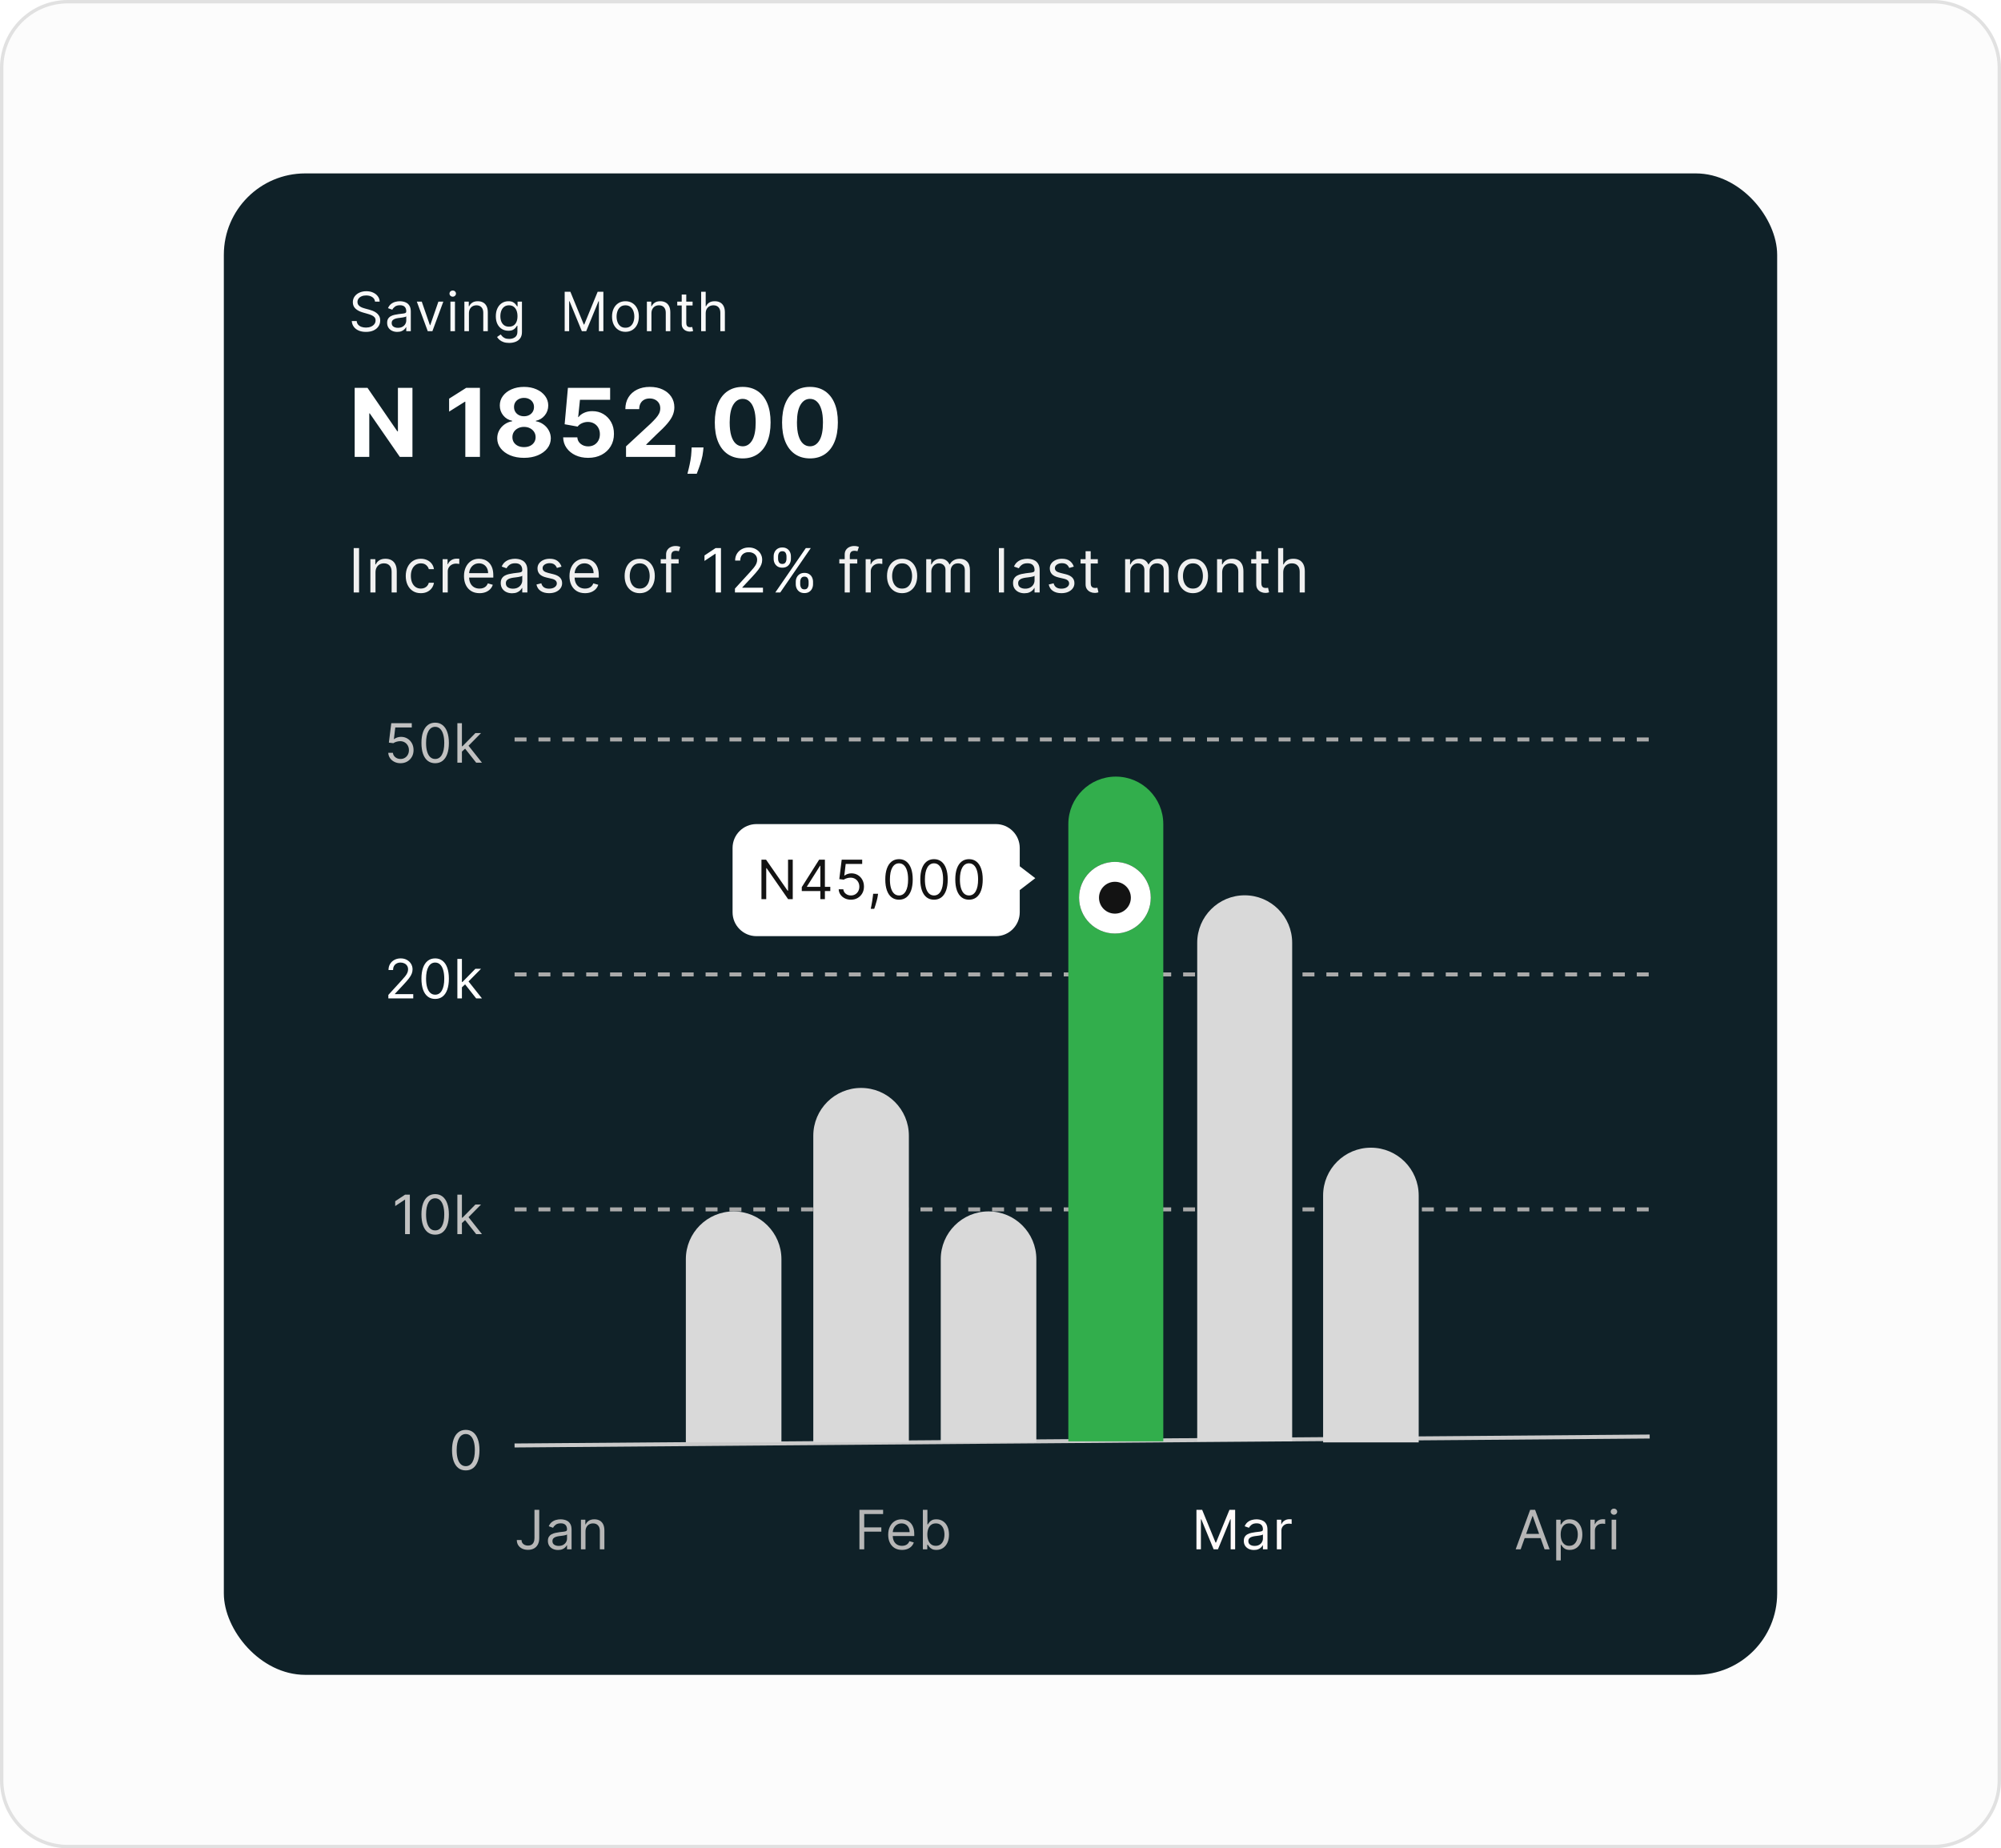 <svg width="590" height="545" viewBox="0 0 590 545" fill="none" xmlns="http://www.w3.org/2000/svg">
<path d="M20 0.5H570C580.77 0.5 589.5 9.23 589.5 20V525C589.5 535.77 580.77 544.5 570 544.5H20C9.23 544.5 0.5 535.77 0.5 525V20C0.5 9.23 9.23 0.5 20 0.5Z" fill="#FCFCFC"/>
<path d="M20 0.5H570C580.77 0.5 589.5 9.23 589.5 20V525C589.5 535.77 580.77 544.5 570 544.5H20C9.23 544.5 0.5 535.77 0.5 525V20C0.5 9.23 9.23 0.5 20 0.5Z" stroke="#E1E1E1"/>
<rect x="66" y="51.133" width="458" height="442.733" rx="24" fill="#0F2128"/>
<path d="M110.581 88.937C110.513 88.361 110.237 87.914 109.752 87.596C109.267 87.278 108.672 87.119 107.968 87.119C107.453 87.119 107.002 87.202 106.615 87.369C106.233 87.535 105.934 87.764 105.718 88.056C105.506 88.348 105.4 88.679 105.4 89.05C105.4 89.361 105.473 89.628 105.621 89.852C105.773 90.071 105.966 90.255 106.201 90.403C106.435 90.547 106.682 90.666 106.939 90.761C107.197 90.852 107.434 90.925 107.65 90.982L108.831 91.3C109.134 91.38 109.471 91.49 109.843 91.63C110.218 91.77 110.576 91.961 110.917 92.204C111.261 92.442 111.545 92.749 111.769 93.124C111.992 93.499 112.104 93.96 112.104 94.505C112.104 95.134 111.939 95.702 111.61 96.21C111.284 96.717 110.807 97.121 110.178 97.42C109.553 97.719 108.793 97.869 107.9 97.869C107.066 97.869 106.345 97.734 105.735 97.465C105.129 97.196 104.651 96.821 104.303 96.34C103.958 95.859 103.763 95.3 103.718 94.664H105.172C105.21 95.103 105.358 95.467 105.615 95.755C105.877 96.039 106.206 96.251 106.604 96.391C107.006 96.528 107.437 96.596 107.9 96.596C108.437 96.596 108.92 96.509 109.348 96.335C109.776 96.156 110.115 95.91 110.365 95.596C110.615 95.278 110.74 94.906 110.74 94.482C110.74 94.096 110.632 93.781 110.417 93.539C110.201 93.297 109.917 93.1 109.564 92.948C109.212 92.797 108.831 92.664 108.422 92.55L106.99 92.141C106.081 91.88 105.362 91.507 104.831 91.022C104.301 90.537 104.036 89.903 104.036 89.119C104.036 88.467 104.212 87.899 104.564 87.414C104.92 86.925 105.398 86.547 105.996 86.278C106.598 86.005 107.271 85.869 108.013 85.869C108.763 85.869 109.43 86.003 110.013 86.272C110.596 86.537 111.059 86.901 111.4 87.363C111.744 87.825 111.926 88.35 111.945 88.937H110.581ZM117.127 97.869C116.574 97.869 116.072 97.764 115.621 97.556C115.171 97.344 114.813 97.039 114.548 96.641C114.282 96.24 114.15 95.755 114.15 95.187C114.15 94.687 114.248 94.281 114.445 93.971C114.642 93.656 114.906 93.41 115.235 93.232C115.565 93.054 115.928 92.922 116.326 92.835C116.728 92.744 117.131 92.672 117.536 92.619C118.067 92.55 118.496 92.499 118.826 92.465C119.159 92.427 119.402 92.365 119.553 92.278C119.709 92.191 119.786 92.039 119.786 91.823V91.778C119.786 91.217 119.633 90.781 119.326 90.471C119.023 90.16 118.563 90.005 117.945 90.005C117.305 90.005 116.803 90.145 116.44 90.425C116.076 90.706 115.82 91.005 115.673 91.323L114.4 90.869C114.627 90.338 114.93 89.925 115.309 89.63C115.692 89.331 116.108 89.122 116.559 89.005C117.014 88.884 117.461 88.823 117.9 88.823C118.18 88.823 118.502 88.857 118.866 88.925C119.233 88.99 119.587 89.124 119.928 89.329C120.273 89.533 120.559 89.842 120.786 90.255C121.014 90.668 121.127 91.221 121.127 91.914V97.664H119.786V96.482H119.718C119.627 96.672 119.476 96.874 119.264 97.09C119.051 97.306 118.769 97.49 118.417 97.641C118.065 97.793 117.635 97.869 117.127 97.869ZM117.332 96.664C117.862 96.664 118.309 96.56 118.673 96.352C119.04 96.143 119.317 95.874 119.502 95.545C119.692 95.215 119.786 94.869 119.786 94.505V93.278C119.729 93.346 119.604 93.408 119.411 93.465C119.222 93.518 119.002 93.566 118.752 93.607C118.506 93.645 118.265 93.679 118.031 93.71C117.8 93.736 117.612 93.759 117.468 93.778C117.12 93.823 116.794 93.897 116.491 93.999C116.192 94.098 115.949 94.247 115.764 94.448C115.582 94.645 115.491 94.914 115.491 95.255C115.491 95.721 115.663 96.073 116.008 96.312C116.356 96.547 116.798 96.664 117.332 96.664ZM130.718 88.937L127.491 97.664H126.128L122.9 88.937H124.355L126.764 95.891H126.855L129.264 88.937H130.718ZM132.808 97.664V88.937H134.149V97.664H132.808ZM133.49 87.482C133.229 87.482 133.003 87.393 132.814 87.215C132.628 87.037 132.536 86.823 132.536 86.573C132.536 86.323 132.628 86.109 132.814 85.931C133.003 85.753 133.229 85.664 133.49 85.664C133.752 85.664 133.975 85.753 134.161 85.931C134.35 86.109 134.445 86.323 134.445 86.573C134.445 86.823 134.35 87.037 134.161 87.215C133.975 87.393 133.752 87.482 133.49 87.482ZM138.266 92.414V97.664H136.925V88.937H138.221V90.3H138.334C138.539 89.857 138.849 89.501 139.266 89.232C139.683 88.96 140.221 88.823 140.88 88.823C141.471 88.823 141.988 88.944 142.431 89.187C142.874 89.425 143.219 89.789 143.465 90.278C143.711 90.763 143.834 91.376 143.834 92.119V97.664H142.493V92.21C142.493 91.524 142.315 90.99 141.959 90.607C141.603 90.221 141.115 90.028 140.493 90.028C140.065 90.028 139.683 90.121 139.346 90.306C139.012 90.492 138.749 90.763 138.556 91.119C138.363 91.475 138.266 91.906 138.266 92.414ZM150.127 101.119C149.48 101.119 148.923 101.035 148.457 100.869C147.991 100.706 147.603 100.49 147.292 100.221C146.985 99.956 146.741 99.672 146.559 99.369L147.627 98.619C147.749 98.778 147.902 98.96 148.088 99.164C148.273 99.372 148.527 99.552 148.849 99.704C149.175 99.859 149.601 99.937 150.127 99.937C150.832 99.937 151.413 99.766 151.872 99.425C152.33 99.085 152.559 98.55 152.559 97.823V96.05H152.446C152.347 96.21 152.207 96.406 152.025 96.641C151.847 96.872 151.589 97.079 151.252 97.261C150.919 97.439 150.468 97.528 149.9 97.528C149.196 97.528 148.563 97.361 148.002 97.028C147.446 96.694 147.004 96.21 146.678 95.573C146.357 94.937 146.196 94.164 146.196 93.255C146.196 92.361 146.353 91.583 146.667 90.92C146.982 90.253 147.419 89.738 147.98 89.374C148.54 89.007 149.188 88.823 149.923 88.823C150.491 88.823 150.942 88.918 151.275 89.107C151.612 89.293 151.87 89.505 152.048 89.744C152.23 89.978 152.37 90.172 152.468 90.323H152.605V88.937H153.9V97.914C153.9 98.664 153.73 99.274 153.389 99.744C153.052 100.217 152.597 100.564 152.025 100.783C151.457 101.007 150.824 101.119 150.127 101.119ZM150.082 96.323C150.62 96.323 151.074 96.2 151.446 95.954C151.817 95.708 152.099 95.353 152.292 94.891C152.485 94.429 152.582 93.876 152.582 93.232C152.582 92.603 152.487 92.049 152.298 91.567C152.108 91.086 151.828 90.71 151.457 90.437C151.086 90.164 150.627 90.028 150.082 90.028C149.514 90.028 149.04 90.172 148.661 90.46C148.286 90.747 148.004 91.134 147.815 91.619C147.629 92.103 147.536 92.641 147.536 93.232C147.536 93.838 147.631 94.374 147.821 94.84C148.014 95.302 148.298 95.666 148.673 95.931C149.052 96.192 149.521 96.323 150.082 96.323ZM166.496 86.028H168.178L172.133 95.687H172.269L176.224 86.028H177.906V97.664H176.587V88.823H176.474L172.837 97.664H171.565L167.928 88.823H167.815V97.664H166.496V86.028ZM184.414 97.846C183.627 97.846 182.935 97.658 182.341 97.283C181.75 96.908 181.288 96.384 180.954 95.71C180.625 95.035 180.46 94.247 180.46 93.346C180.46 92.437 180.625 91.643 180.954 90.965C181.288 90.287 181.75 89.761 182.341 89.386C182.935 89.011 183.627 88.823 184.414 88.823C185.202 88.823 185.892 89.011 186.483 89.386C187.077 89.761 187.539 90.287 187.869 90.965C188.202 91.643 188.369 92.437 188.369 93.346C188.369 94.247 188.202 95.035 187.869 95.71C187.539 96.384 187.077 96.908 186.483 97.283C185.892 97.658 185.202 97.846 184.414 97.846ZM184.414 96.641C185.013 96.641 185.505 96.488 185.892 96.181C186.278 95.874 186.564 95.471 186.75 94.971C186.935 94.471 187.028 93.929 187.028 93.346C187.028 92.763 186.935 92.219 186.75 91.715C186.564 91.211 186.278 90.804 185.892 90.494C185.505 90.183 185.013 90.028 184.414 90.028C183.816 90.028 183.324 90.183 182.937 90.494C182.551 90.804 182.265 91.211 182.079 91.715C181.894 92.219 181.801 92.763 181.801 93.346C181.801 93.929 181.894 94.471 182.079 94.971C182.265 95.471 182.551 95.874 182.937 96.181C183.324 96.488 183.816 96.641 184.414 96.641ZM192.077 92.414V97.664H190.736V88.937H192.031V90.3H192.145C192.349 89.857 192.66 89.501 193.077 89.232C193.493 88.96 194.031 88.823 194.69 88.823C195.281 88.823 195.798 88.944 196.242 89.187C196.685 89.425 197.029 89.789 197.276 90.278C197.522 90.763 197.645 91.376 197.645 92.119V97.664H196.304V92.21C196.304 91.524 196.126 90.99 195.77 90.607C195.414 90.221 194.925 90.028 194.304 90.028C193.876 90.028 193.493 90.121 193.156 90.306C192.823 90.492 192.56 90.763 192.367 91.119C192.173 91.475 192.077 91.906 192.077 92.414ZM204.211 88.937V90.073H199.688V88.937H204.211ZM201.006 86.846H202.347V95.164C202.347 95.543 202.402 95.827 202.512 96.016C202.625 96.202 202.769 96.327 202.944 96.391C203.122 96.452 203.309 96.482 203.506 96.482C203.654 96.482 203.775 96.475 203.87 96.46C203.964 96.441 204.04 96.425 204.097 96.414L204.37 97.619C204.279 97.653 204.152 97.687 203.989 97.721C203.826 97.759 203.62 97.778 203.37 97.778C202.991 97.778 202.62 97.696 202.256 97.533C201.896 97.371 201.597 97.122 201.358 96.789C201.124 96.456 201.006 96.035 201.006 95.528V86.846ZM208.076 92.414V97.664H206.735V86.028H208.076V90.3H208.19C208.394 89.85 208.701 89.492 209.11 89.227C209.523 88.958 210.072 88.823 210.758 88.823C211.353 88.823 211.873 88.942 212.32 89.181C212.767 89.416 213.114 89.778 213.36 90.266C213.61 90.751 213.735 91.369 213.735 92.119V97.664H212.394V92.21C212.394 91.516 212.214 90.98 211.855 90.602C211.498 90.219 211.004 90.028 210.372 90.028C209.932 90.028 209.538 90.121 209.19 90.306C208.845 90.492 208.572 90.763 208.372 91.119C208.175 91.475 208.076 91.906 208.076 92.414Z" fill="#F9F9F9"/>
<path d="M121.611 114.363V134.727H117.892L109.033 121.91H108.884V134.727H104.578V114.363H108.357L117.147 127.17H117.326V114.363H121.611ZM141.509 114.363V134.727H137.203V118.45H137.084L132.421 121.373V117.555L137.462 114.363H141.509ZM154.505 135.005C152.974 135.005 151.612 134.756 150.419 134.259C149.232 133.755 148.301 133.069 147.625 132.201C146.948 131.333 146.61 130.348 146.61 129.248C146.61 128.399 146.803 127.621 147.187 126.911C147.578 126.195 148.109 125.602 148.778 125.131C149.448 124.654 150.197 124.349 151.025 124.217V124.077C149.938 123.859 149.056 123.332 148.38 122.496C147.704 121.655 147.366 120.677 147.366 119.563C147.366 118.509 147.674 117.571 148.291 116.749C148.907 115.921 149.752 115.271 150.826 114.8C151.907 114.323 153.133 114.085 154.505 114.085C155.877 114.085 157.1 114.323 158.174 114.8C159.255 115.278 160.103 115.931 160.72 116.759C161.336 117.581 161.648 118.516 161.654 119.563C161.648 120.683 161.303 121.661 160.62 122.496C159.938 123.332 159.063 123.859 157.995 124.077V124.217C158.811 124.349 159.55 124.654 160.213 125.131C160.882 125.602 161.412 126.195 161.804 126.911C162.201 127.621 162.403 128.399 162.41 129.248C162.403 130.348 162.062 131.333 161.386 132.201C160.71 133.069 159.775 133.755 158.582 134.259C157.395 134.756 156.037 135.005 154.505 135.005ZM154.505 131.843C155.188 131.843 155.785 131.72 156.295 131.475C156.805 131.223 157.203 130.879 157.488 130.441C157.78 129.997 157.926 129.487 157.926 128.91C157.926 128.32 157.777 127.799 157.478 127.349C157.18 126.891 156.776 126.533 156.265 126.275C155.755 126.01 155.168 125.877 154.505 125.877C153.849 125.877 153.262 126.01 152.745 126.275C152.228 126.533 151.821 126.891 151.522 127.349C151.231 127.799 151.085 128.32 151.085 128.91C151.085 129.487 151.227 129.997 151.512 130.441C151.797 130.879 152.198 131.223 152.716 131.475C153.233 131.72 153.829 131.843 154.505 131.843ZM154.505 122.745C155.075 122.745 155.582 122.629 156.027 122.397C156.471 122.165 156.819 121.844 157.071 121.433C157.323 121.022 157.448 120.548 157.448 120.011C157.448 119.48 157.323 119.016 157.071 118.619C156.819 118.214 156.474 117.899 156.037 117.674C155.599 117.442 155.089 117.326 154.505 117.326C153.929 117.326 153.418 117.442 152.974 117.674C152.53 117.899 152.182 118.214 151.93 118.619C151.685 119.016 151.562 119.48 151.562 120.011C151.562 120.548 151.688 121.022 151.94 121.433C152.192 121.844 152.54 122.165 152.984 122.397C153.428 122.629 153.935 122.745 154.505 122.745ZM173.418 135.005C172.013 135.005 170.76 134.746 169.659 134.229C168.566 133.712 167.697 133 167.054 132.092C166.411 131.183 166.077 130.143 166.05 128.969H170.226C170.273 129.758 170.604 130.398 171.22 130.888C171.837 131.379 172.569 131.624 173.418 131.624C174.094 131.624 174.691 131.475 175.208 131.177C175.731 130.872 176.139 130.451 176.431 129.914C176.729 129.371 176.878 128.747 176.878 128.045C176.878 127.329 176.726 126.699 176.421 126.156C176.122 125.612 175.708 125.188 175.178 124.883C174.648 124.578 174.041 124.422 173.358 124.415C172.762 124.415 172.182 124.538 171.618 124.783C171.061 125.029 170.627 125.363 170.316 125.788L166.488 125.102L167.452 114.363H179.901V117.883H171.002L170.475 122.984H170.594C170.952 122.48 171.492 122.062 172.215 121.731C172.937 121.399 173.746 121.234 174.641 121.234C175.867 121.234 176.961 121.522 177.922 122.099C178.883 122.675 179.642 123.468 180.199 124.475C180.756 125.476 181.031 126.629 181.024 127.935C181.031 129.308 180.713 130.527 180.07 131.594C179.434 132.655 178.542 133.49 177.395 134.1C176.255 134.703 174.929 135.005 173.418 135.005ZM184.587 134.727V131.624L191.836 124.913C192.452 124.316 192.969 123.779 193.387 123.302C193.811 122.825 194.133 122.357 194.351 121.9C194.57 121.436 194.68 120.935 194.68 120.398C194.68 119.802 194.544 119.288 194.272 118.857C194 118.42 193.629 118.085 193.158 117.853C192.688 117.614 192.154 117.495 191.557 117.495C190.934 117.495 190.391 117.621 189.927 117.873C189.463 118.125 189.105 118.486 188.853 118.957C188.601 119.427 188.475 119.987 188.475 120.637H184.388C184.388 119.305 184.69 118.148 185.293 117.167C185.896 116.186 186.742 115.427 187.829 114.89C188.916 114.353 190.169 114.085 191.587 114.085C193.046 114.085 194.315 114.343 195.396 114.86C196.483 115.371 197.328 116.08 197.931 116.988C198.534 117.896 198.836 118.937 198.836 120.11C198.836 120.879 198.683 121.638 198.378 122.387C198.08 123.136 197.547 123.968 196.778 124.883C196.009 125.791 194.925 126.881 193.526 128.154L190.553 131.067V131.207H199.104V134.727H184.587ZM207.427 131.942L207.318 133.036C207.232 133.911 207.066 134.783 206.821 135.651C206.582 136.526 206.33 137.318 206.065 138.028C205.807 138.737 205.598 139.294 205.439 139.698H202.695C202.794 139.307 202.93 138.76 203.102 138.058C203.275 137.362 203.437 136.579 203.589 135.711C203.742 134.843 203.838 133.958 203.878 133.056L203.927 131.942H207.427ZM218.985 135.174C217.274 135.167 215.803 134.746 214.57 133.911C213.344 133.076 212.399 131.866 211.736 130.282C211.08 128.698 210.755 126.792 210.762 124.565C210.762 122.344 211.09 120.451 211.746 118.887C212.409 117.323 213.353 116.133 214.58 115.317C215.813 114.496 217.281 114.085 218.985 114.085C220.688 114.085 222.153 114.496 223.38 115.317C224.612 116.139 225.56 117.333 226.223 118.897C226.886 120.455 227.214 122.344 227.208 124.565C227.208 126.799 226.876 128.708 226.213 130.292C225.557 131.876 224.616 133.086 223.389 133.921C222.163 134.756 220.695 135.174 218.985 135.174ZM218.985 131.604C220.151 131.604 221.083 131.018 221.779 129.844C222.475 128.671 222.819 126.911 222.813 124.565C222.813 123.02 222.654 121.734 222.335 120.707C222.024 119.679 221.58 118.907 221.003 118.39C220.433 117.873 219.76 117.614 218.985 117.614C217.825 117.614 216.897 118.194 216.201 119.354C215.505 120.514 215.153 122.251 215.147 124.565C215.147 126.129 215.302 127.435 215.614 128.482C215.932 129.523 216.38 130.305 216.956 130.829C217.533 131.346 218.209 131.604 218.985 131.604ZM238.822 135.174C237.112 135.167 235.64 134.746 234.407 133.911C233.181 133.076 232.236 131.866 231.573 130.282C230.917 128.698 230.592 126.792 230.599 124.565C230.599 122.344 230.927 120.451 231.583 118.887C232.246 117.323 233.191 116.133 234.417 115.317C235.65 114.496 237.118 114.085 238.822 114.085C240.526 114.085 241.991 114.496 243.217 115.317C244.45 116.139 245.398 117.333 246.061 118.897C246.723 120.455 247.052 122.344 247.045 124.565C247.045 126.799 246.714 128.708 246.051 130.292C245.394 131.876 244.453 133.086 243.227 133.921C242 134.756 240.532 135.174 238.822 135.174ZM238.822 131.604C239.989 131.604 240.92 131.018 241.616 129.844C242.312 128.671 242.657 126.911 242.65 124.565C242.65 123.02 242.491 121.734 242.173 120.707C241.861 119.679 241.417 118.907 240.84 118.39C240.27 117.873 239.598 117.614 238.822 117.614C237.662 117.614 236.734 118.194 236.038 119.354C235.342 120.514 234.991 122.251 234.984 124.565C234.984 126.129 235.14 127.435 235.451 128.482C235.769 129.523 236.217 130.305 236.794 130.829C237.37 131.346 238.046 131.604 238.822 131.604Z" fill="white"/>
<path d="M105.874 161.616V174.707H104.289V161.616H105.874ZM110.716 168.801V174.707H109.208V164.889H110.665V166.423H110.793C111.023 165.924 111.373 165.524 111.841 165.221C112.31 164.914 112.915 164.761 113.657 164.761C114.322 164.761 114.903 164.897 115.402 165.17C115.9 165.439 116.288 165.848 116.565 166.397C116.842 166.943 116.981 167.633 116.981 168.468V174.707H115.472V168.571C115.472 167.799 115.272 167.199 114.871 166.768C114.471 166.333 113.921 166.116 113.222 166.116C112.741 166.116 112.31 166.221 111.931 166.429C111.556 166.638 111.26 166.943 111.042 167.343C110.825 167.744 110.716 168.23 110.716 168.801ZM124.086 174.912C123.165 174.912 122.373 174.694 121.708 174.26C121.043 173.825 120.532 173.226 120.174 172.463C119.816 171.701 119.637 170.829 119.637 169.849C119.637 168.852 119.82 167.972 120.187 167.209C120.557 166.442 121.073 165.843 121.734 165.413C122.398 164.978 123.174 164.761 124.06 164.761C124.751 164.761 125.373 164.889 125.927 165.145C126.481 165.4 126.935 165.758 127.288 166.218C127.642 166.679 127.861 167.216 127.947 167.829H126.438C126.323 167.382 126.067 166.985 125.671 166.64C125.279 166.291 124.751 166.116 124.086 166.116C123.498 166.116 122.982 166.27 122.539 166.576C122.1 166.879 121.757 167.307 121.51 167.861C121.267 168.411 121.145 169.056 121.145 169.798C121.145 170.556 121.265 171.217 121.503 171.779C121.746 172.342 122.087 172.779 122.526 173.09C122.969 173.401 123.489 173.556 124.086 173.556C124.478 173.556 124.834 173.488 125.153 173.352C125.473 173.216 125.743 173.02 125.965 172.764C126.187 172.508 126.344 172.201 126.438 171.843H127.947C127.861 172.423 127.65 172.945 127.314 173.409C126.981 173.87 126.54 174.236 125.991 174.509C125.445 174.777 124.81 174.912 124.086 174.912ZM130.512 174.707V164.889H131.969V166.372H132.072C132.25 165.886 132.574 165.492 133.043 165.189C133.512 164.887 134.04 164.735 134.628 164.735C134.739 164.735 134.878 164.738 135.044 164.742C135.21 164.746 135.336 164.752 135.421 164.761V166.295C135.37 166.282 135.253 166.263 135.069 166.238C134.89 166.208 134.701 166.193 134.5 166.193C134.023 166.193 133.597 166.293 133.222 166.493C132.851 166.689 132.557 166.962 132.34 167.311C132.127 167.657 132.02 168.051 132.02 168.494V174.707H130.512ZM141.387 174.912C140.441 174.912 139.625 174.703 138.939 174.285C138.257 173.863 137.731 173.275 137.36 172.521C136.993 171.762 136.81 170.88 136.81 169.875C136.81 168.869 136.993 167.983 137.36 167.216C137.731 166.444 138.246 165.843 138.907 165.413C139.571 164.978 140.347 164.761 141.233 164.761C141.745 164.761 142.25 164.846 142.748 165.017C143.247 165.187 143.701 165.464 144.11 165.848C144.519 166.227 144.845 166.73 145.088 167.356C145.331 167.983 145.452 168.754 145.452 169.67V170.309H137.884V169.005H143.918C143.918 168.451 143.807 167.957 143.586 167.522C143.368 167.088 143.057 166.745 142.652 166.493C142.252 166.242 141.779 166.116 141.233 166.116C140.633 166.116 140.113 166.265 139.674 166.564C139.239 166.858 138.905 167.241 138.67 167.714C138.436 168.187 138.319 168.694 138.319 169.235V170.105C138.319 170.846 138.446 171.475 138.702 171.99C138.962 172.502 139.322 172.892 139.782 173.16C140.243 173.424 140.777 173.556 141.387 173.556C141.783 173.556 142.141 173.501 142.461 173.39C142.785 173.275 143.064 173.105 143.298 172.879C143.532 172.649 143.713 172.363 143.841 172.022L145.299 172.431C145.145 172.926 144.887 173.36 144.525 173.735C144.163 174.106 143.716 174.396 143.183 174.605C142.65 174.809 142.052 174.912 141.387 174.912ZM150.996 174.937C150.374 174.937 149.809 174.82 149.302 174.586C148.795 174.347 148.392 174.004 148.094 173.556C147.796 173.105 147.647 172.559 147.647 171.92C147.647 171.358 147.757 170.902 147.979 170.552C148.201 170.199 148.497 169.922 148.868 169.721C149.238 169.521 149.647 169.372 150.095 169.274C150.546 169.172 151 169.091 151.456 169.031C152.053 168.954 152.537 168.897 152.907 168.858C153.282 168.816 153.555 168.745 153.725 168.647C153.9 168.549 153.988 168.379 153.988 168.136V168.085C153.988 167.454 153.815 166.964 153.47 166.615C153.129 166.265 152.611 166.091 151.917 166.091C151.196 166.091 150.632 166.248 150.223 166.564C149.814 166.879 149.526 167.216 149.36 167.574L147.928 167.062C148.184 166.466 148.524 166.001 148.951 165.669C149.381 165.332 149.85 165.098 150.357 164.966C150.868 164.829 151.371 164.761 151.865 164.761C152.181 164.761 152.543 164.799 152.952 164.876C153.365 164.949 153.764 165.1 154.147 165.33C154.535 165.56 154.857 165.907 155.113 166.372C155.368 166.836 155.496 167.458 155.496 168.238V174.707H153.988V173.377H153.911C153.809 173.591 153.638 173.819 153.399 174.061C153.161 174.304 152.843 174.511 152.447 174.681C152.051 174.852 151.567 174.937 150.996 174.937ZM151.226 173.582C151.823 173.582 152.326 173.465 152.735 173.23C153.148 172.996 153.459 172.694 153.668 172.323C153.881 171.952 153.988 171.562 153.988 171.153V169.772C153.924 169.849 153.783 169.919 153.566 169.983C153.353 170.043 153.105 170.096 152.824 170.143C152.547 170.186 152.277 170.224 152.012 170.258C151.752 170.288 151.542 170.314 151.38 170.335C150.988 170.386 150.621 170.469 150.28 170.584C149.944 170.695 149.671 170.863 149.462 171.089C149.257 171.311 149.155 171.613 149.155 171.997C149.155 172.521 149.349 172.917 149.737 173.186C150.129 173.45 150.625 173.582 151.226 173.582ZM165.564 167.088L164.209 167.471C164.124 167.245 163.998 167.026 163.832 166.813C163.67 166.596 163.448 166.417 163.167 166.276C162.886 166.135 162.526 166.065 162.087 166.065C161.486 166.065 160.985 166.203 160.585 166.48C160.188 166.753 159.99 167.1 159.99 167.522C159.99 167.897 160.126 168.194 160.399 168.411C160.672 168.628 161.098 168.809 161.678 168.954L163.135 169.312C164.013 169.525 164.667 169.851 165.097 170.29C165.528 170.725 165.743 171.285 165.743 171.971C165.743 172.534 165.581 173.037 165.257 173.48C164.938 173.923 164.49 174.272 163.915 174.528C163.34 174.784 162.671 174.912 161.908 174.912C160.906 174.912 160.077 174.694 159.421 174.26C158.765 173.825 158.349 173.19 158.175 172.355L159.607 171.997C159.743 172.525 160.001 172.922 160.38 173.186C160.764 173.45 161.264 173.582 161.882 173.582C162.585 173.582 163.144 173.433 163.557 173.135C163.974 172.832 164.183 172.47 164.183 172.048C164.183 171.707 164.064 171.422 163.825 171.191C163.587 170.957 163.22 170.782 162.726 170.667L161.09 170.284C160.19 170.071 159.53 169.74 159.108 169.293C158.69 168.841 158.482 168.277 158.482 167.599C158.482 167.045 158.637 166.555 158.948 166.129C159.264 165.703 159.692 165.368 160.233 165.125C160.778 164.882 161.396 164.761 162.087 164.761C163.058 164.761 163.821 164.974 164.375 165.4C164.933 165.826 165.33 166.389 165.564 167.088ZM172.49 174.912C171.544 174.912 170.728 174.703 170.042 174.285C169.36 173.863 168.834 173.275 168.463 172.521C168.097 171.762 167.914 170.88 167.914 169.875C167.914 168.869 168.097 167.983 168.463 167.216C168.834 166.444 169.35 165.843 170.01 165.413C170.675 164.978 171.45 164.761 172.337 164.761C172.848 164.761 173.353 164.846 173.852 165.017C174.35 165.187 174.804 165.464 175.213 165.848C175.622 166.227 175.948 166.73 176.191 167.356C176.434 167.983 176.556 168.754 176.556 169.67V170.309H168.987V169.005H175.021C175.021 168.451 174.911 167.957 174.689 167.522C174.472 167.088 174.161 166.745 173.756 166.493C173.355 166.242 172.882 166.116 172.337 166.116C171.736 166.116 171.216 166.265 170.777 166.564C170.342 166.858 170.008 167.241 169.774 167.714C169.539 168.187 169.422 168.694 169.422 169.235V170.105C169.422 170.846 169.55 171.475 169.806 171.99C170.065 172.502 170.426 172.892 170.886 173.16C171.346 173.424 171.881 173.556 172.49 173.556C172.887 173.556 173.244 173.501 173.564 173.39C173.888 173.275 174.167 173.105 174.401 172.879C174.636 172.649 174.817 172.363 174.945 172.022L176.402 172.431C176.249 172.926 175.991 173.36 175.629 173.735C175.266 174.106 174.819 174.396 174.286 174.605C173.754 174.809 173.155 174.912 172.49 174.912ZM188.621 174.912C187.735 174.912 186.957 174.701 186.288 174.279C185.624 173.857 185.104 173.267 184.729 172.508C184.358 171.75 184.173 170.863 184.173 169.849C184.173 168.826 184.358 167.934 184.729 167.171C185.104 166.408 185.624 165.816 186.288 165.394C186.957 164.972 187.735 164.761 188.621 164.761C189.508 164.761 190.283 164.972 190.948 165.394C191.617 165.816 192.137 166.408 192.508 167.171C192.883 167.934 193.07 168.826 193.07 169.849C193.07 170.863 192.883 171.75 192.508 172.508C192.137 173.267 191.617 173.857 190.948 174.279C190.283 174.701 189.508 174.912 188.621 174.912ZM188.621 173.556C189.295 173.556 189.849 173.384 190.283 173.039C190.718 172.694 191.04 172.24 191.249 171.677C191.457 171.115 191.562 170.505 191.562 169.849C191.562 169.193 191.457 168.581 191.249 168.015C191.04 167.448 190.718 166.99 190.283 166.64C189.849 166.291 189.295 166.116 188.621 166.116C187.948 166.116 187.394 166.291 186.959 166.64C186.525 166.99 186.203 167.448 185.994 168.015C185.785 168.581 185.681 169.193 185.681 169.849C185.681 170.505 185.785 171.115 185.994 171.677C186.203 172.24 186.525 172.694 186.959 173.039C187.394 173.384 187.948 173.556 188.621 173.556ZM200.105 164.889V166.167H194.813V164.889H200.105ZM196.398 174.707V163.534C196.398 162.971 196.53 162.502 196.794 162.127C197.058 161.752 197.401 161.471 197.823 161.284C198.245 161.096 198.69 161.002 199.159 161.002C199.53 161.002 199.832 161.032 200.067 161.092C200.301 161.152 200.476 161.207 200.591 161.258L200.156 162.562C200.08 162.537 199.973 162.505 199.837 162.466C199.705 162.428 199.53 162.409 199.313 162.409C198.814 162.409 198.454 162.534 198.232 162.786C198.015 163.037 197.906 163.406 197.906 163.892V174.707H196.398ZM252.767 164.889V166.167H247.475V164.889H252.767ZM249.06 174.707V163.534C249.06 162.971 249.192 162.502 249.456 162.127C249.72 161.752 250.063 161.471 250.485 161.284C250.907 161.096 251.352 161.002 251.821 161.002C252.192 161.002 252.494 161.032 252.729 161.092C252.963 161.152 253.138 161.207 253.253 161.258L252.818 162.562C252.742 162.537 252.635 162.505 252.499 162.466C252.367 162.428 252.192 162.409 251.975 162.409C251.476 162.409 251.116 162.534 250.894 162.786C250.677 163.037 250.568 163.406 250.568 163.892V174.707H249.06ZM255.241 174.707V164.889H256.699V166.372H256.801C256.98 165.886 257.304 165.492 257.773 165.189C258.241 164.887 258.77 164.735 259.358 164.735C259.469 164.735 259.607 164.738 259.773 164.742C259.939 164.746 260.065 164.752 260.15 164.761V166.295C260.099 166.282 259.982 166.263 259.799 166.238C259.62 166.208 259.43 166.193 259.23 166.193C258.753 166.193 258.327 166.293 257.952 166.493C257.581 166.689 257.287 166.962 257.069 167.311C256.856 167.657 256.75 168.051 256.75 168.494V174.707H255.241ZM265.988 174.912C265.102 174.912 264.324 174.701 263.655 174.279C262.991 173.857 262.471 173.267 262.096 172.508C261.725 171.75 261.54 170.863 261.54 169.849C261.54 168.826 261.725 167.934 262.096 167.171C262.471 166.408 262.991 165.816 263.655 165.394C264.324 164.972 265.102 164.761 265.988 164.761C266.875 164.761 267.65 164.972 268.315 165.394C268.984 165.816 269.504 166.408 269.875 167.171C270.25 167.934 270.437 168.826 270.437 169.849C270.437 170.863 270.25 171.75 269.875 172.508C269.504 173.267 268.984 173.857 268.315 174.279C267.65 174.701 266.875 174.912 265.988 174.912ZM265.988 173.556C266.662 173.556 267.216 173.384 267.65 173.039C268.085 172.694 268.407 172.24 268.616 171.677C268.824 171.115 268.929 170.505 268.929 169.849C268.929 169.193 268.824 168.581 268.616 168.015C268.407 167.448 268.085 166.99 267.65 166.64C267.216 166.291 266.662 166.116 265.988 166.116C265.315 166.116 264.761 166.291 264.326 166.64C263.892 166.99 263.57 167.448 263.361 168.015C263.152 168.581 263.048 169.193 263.048 169.849C263.048 170.505 263.152 171.115 263.361 171.677C263.57 172.24 263.892 172.694 264.326 173.039C264.761 173.384 265.315 173.556 265.988 173.556ZM273.1 174.707V164.889H274.557V166.423H274.685C274.89 165.899 275.22 165.492 275.676 165.202C276.132 164.908 276.68 164.761 277.319 164.761C277.966 164.761 278.506 164.908 278.936 165.202C279.371 165.492 279.709 165.899 279.952 166.423H280.055C280.306 165.916 280.683 165.513 281.186 165.215C281.689 164.912 282.292 164.761 282.995 164.761C283.873 164.761 284.591 165.036 285.149 165.586C285.707 166.131 285.986 166.981 285.986 168.136V174.707H284.478V168.136C284.478 167.412 284.28 166.894 283.883 166.583C283.487 166.272 283.02 166.116 282.484 166.116C281.793 166.116 281.258 166.325 280.879 166.743C280.5 167.156 280.31 167.68 280.31 168.315V174.707H278.776V167.983C278.776 167.424 278.595 166.975 278.233 166.634C277.871 166.289 277.404 166.116 276.833 166.116C276.441 166.116 276.074 166.221 275.734 166.429C275.397 166.638 275.124 166.928 274.915 167.299C274.711 167.665 274.609 168.089 274.609 168.571V174.707H273.1ZM296.036 161.616V174.707H294.527V161.616H296.036ZM302.048 174.937C301.426 174.937 300.861 174.82 300.354 174.586C299.847 174.347 299.444 174.004 299.146 173.556C298.847 173.105 298.698 172.559 298.698 171.92C298.698 171.358 298.809 170.902 299.031 170.552C299.252 170.199 299.548 169.922 299.919 169.721C300.29 169.521 300.699 169.372 301.146 169.274C301.598 169.172 302.052 169.091 302.508 169.031C303.105 168.954 303.588 168.897 303.959 168.858C304.334 168.816 304.607 168.745 304.777 168.647C304.952 168.549 305.039 168.379 305.039 168.136V168.085C305.039 167.454 304.867 166.964 304.521 166.615C304.181 166.265 303.663 166.091 302.968 166.091C302.248 166.091 301.683 166.248 301.274 166.564C300.865 166.879 300.578 167.216 300.411 167.574L298.98 167.062C299.235 166.466 299.576 166.001 300.002 165.669C300.433 165.332 300.901 165.098 301.408 164.966C301.92 164.829 302.423 164.761 302.917 164.761C303.232 164.761 303.595 164.799 304.004 164.876C304.417 164.949 304.815 165.1 305.199 165.33C305.587 165.56 305.908 165.907 306.164 166.372C306.42 166.836 306.548 167.458 306.548 168.238V174.707H305.039V173.377H304.962C304.86 173.591 304.69 173.819 304.451 174.061C304.212 174.304 303.895 174.511 303.499 174.681C303.102 174.852 302.619 174.937 302.048 174.937ZM302.278 173.582C302.874 173.582 303.377 173.465 303.786 173.23C304.2 172.996 304.511 172.694 304.72 172.323C304.933 171.952 305.039 171.562 305.039 171.153V169.772C304.975 169.849 304.835 169.919 304.617 169.983C304.404 170.043 304.157 170.096 303.876 170.143C303.599 170.186 303.328 170.224 303.064 170.258C302.804 170.288 302.593 170.314 302.431 170.335C302.039 170.386 301.673 170.469 301.332 170.584C300.995 170.695 300.722 170.863 300.514 171.089C300.309 171.311 300.207 171.613 300.207 171.997C300.207 172.521 300.401 172.917 300.788 173.186C301.181 173.45 301.677 173.582 302.278 173.582ZM316.616 167.088L315.261 167.471C315.175 167.245 315.05 167.026 314.883 166.813C314.721 166.596 314.5 166.417 314.219 166.276C313.937 166.135 313.577 166.065 313.138 166.065C312.537 166.065 312.037 166.203 311.636 166.48C311.24 166.753 311.042 167.1 311.042 167.522C311.042 167.897 311.178 168.194 311.451 168.411C311.724 168.628 312.15 168.809 312.729 168.954L314.187 169.312C315.064 169.525 315.719 169.851 316.149 170.29C316.579 170.725 316.795 171.285 316.795 171.971C316.795 172.534 316.633 173.037 316.309 173.48C315.989 173.923 315.542 174.272 314.966 174.528C314.391 174.784 313.722 174.912 312.959 174.912C311.958 174.912 311.129 174.694 310.473 174.26C309.817 173.825 309.401 173.19 309.226 172.355L310.658 171.997C310.795 172.525 311.052 172.922 311.432 173.186C311.815 173.45 312.316 173.582 312.934 173.582C313.637 173.582 314.195 173.433 314.609 173.135C315.026 172.832 315.235 172.47 315.235 172.048C315.235 171.707 315.116 171.422 314.877 171.191C314.638 170.957 314.272 170.782 313.778 170.667L312.141 170.284C311.242 170.071 310.582 169.74 310.16 169.293C309.742 168.841 309.533 168.277 309.533 167.599C309.533 167.045 309.689 166.555 310 166.129C310.315 165.703 310.743 165.368 311.285 165.125C311.83 164.882 312.448 164.761 313.138 164.761C314.11 164.761 314.873 164.974 315.427 165.4C315.985 165.826 316.381 166.389 316.616 167.088ZM323.695 164.889V166.167H318.607V164.889H323.695ZM320.09 162.537H321.599V171.895C321.599 172.321 321.66 172.64 321.784 172.853C321.912 173.062 322.074 173.203 322.27 173.275C322.47 173.343 322.681 173.377 322.903 173.377C323.069 173.377 323.205 173.369 323.312 173.352C323.418 173.331 323.504 173.314 323.567 173.301L323.874 174.656C323.772 174.694 323.629 174.733 323.446 174.771C323.263 174.814 323.03 174.835 322.749 174.835C322.323 174.835 321.905 174.743 321.496 174.56C321.092 174.377 320.755 174.098 320.486 173.723C320.222 173.348 320.09 172.875 320.09 172.304V162.537ZM331.747 174.707V164.889H333.204V166.423H333.332C333.537 165.899 333.867 165.492 334.323 165.202C334.779 164.908 335.326 164.761 335.966 164.761C336.613 164.761 337.152 164.908 337.583 165.202C338.018 165.492 338.356 165.899 338.599 166.423H338.701C338.953 165.916 339.33 165.513 339.833 165.215C340.336 164.912 340.939 164.761 341.642 164.761C342.52 164.761 343.238 165.036 343.796 165.586C344.354 166.131 344.633 166.981 344.633 168.136V174.707H343.125V168.136C343.125 167.412 342.927 166.894 342.53 166.583C342.134 166.272 341.667 166.116 341.13 166.116C340.44 166.116 339.905 166.325 339.526 166.743C339.147 167.156 338.957 167.68 338.957 168.315V174.707H337.423V167.983C337.423 167.424 337.242 166.975 336.88 166.634C336.518 166.289 336.051 166.116 335.48 166.116C335.088 166.116 334.721 166.221 334.38 166.429C334.044 166.638 333.771 166.928 333.562 167.299C333.358 167.665 333.255 168.089 333.255 168.571V174.707H331.747ZM351.74 174.912C350.854 174.912 350.076 174.701 349.407 174.279C348.742 173.857 348.222 173.267 347.847 172.508C347.477 171.75 347.291 170.863 347.291 169.849C347.291 168.826 347.477 167.934 347.847 167.171C348.222 166.408 348.742 165.816 349.407 165.394C350.076 164.972 350.854 164.761 351.74 164.761C352.626 164.761 353.402 164.972 354.067 165.394C354.736 165.816 355.256 166.408 355.626 167.171C356.001 167.934 356.189 168.826 356.189 169.849C356.189 170.863 356.001 171.75 355.626 172.508C355.256 173.267 354.736 173.857 354.067 174.279C353.402 174.701 352.626 174.912 351.74 174.912ZM351.74 173.556C352.413 173.556 352.967 173.384 353.402 173.039C353.837 172.694 354.158 172.24 354.367 171.677C354.576 171.115 354.68 170.505 354.68 169.849C354.68 169.193 354.576 168.581 354.367 168.015C354.158 167.448 353.837 166.99 353.402 166.64C352.967 166.291 352.413 166.116 351.74 166.116C351.067 166.116 350.513 166.291 350.078 166.64C349.644 166.99 349.322 167.448 349.113 168.015C348.904 168.581 348.8 169.193 348.8 169.849C348.8 170.505 348.904 171.115 349.113 171.677C349.322 172.24 349.644 172.694 350.078 173.039C350.513 173.384 351.067 173.556 351.74 173.556ZM360.36 168.801V174.707H358.852V164.889H360.309V166.423H360.437C360.667 165.924 361.016 165.524 361.485 165.221C361.954 164.914 362.559 164.761 363.301 164.761C363.965 164.761 364.547 164.897 365.046 165.17C365.544 165.439 365.932 165.848 366.209 166.397C366.486 166.943 366.624 167.633 366.624 168.468V174.707H365.116V168.571C365.116 167.799 364.916 167.199 364.515 166.768C364.114 166.333 363.565 166.116 362.866 166.116C362.384 166.116 361.954 166.221 361.575 166.429C361.2 166.638 360.904 166.943 360.686 167.343C360.469 167.744 360.36 168.23 360.36 168.801ZM374.011 164.889V166.167H368.923V164.889H374.011ZM370.406 162.537H371.914V171.895C371.914 172.321 371.976 172.64 372.1 172.853C372.228 173.062 372.389 173.203 372.585 173.275C372.786 173.343 372.997 173.377 373.218 173.377C373.384 173.377 373.521 173.369 373.627 173.352C373.734 173.331 373.819 173.314 373.883 173.301L374.19 174.656C374.088 174.694 373.945 174.733 373.762 174.771C373.578 174.814 373.346 174.835 373.065 174.835C372.639 174.835 372.221 174.743 371.812 174.56C371.407 174.377 371.071 174.098 370.802 173.723C370.538 173.348 370.406 172.875 370.406 172.304V162.537ZM378.36 168.801V174.707H376.851V161.616H378.36V166.423H378.487C378.717 165.916 379.063 165.513 379.523 165.215C379.987 164.912 380.605 164.761 381.377 164.761C382.046 164.761 382.632 164.895 383.134 165.164C383.637 165.428 384.027 165.835 384.304 166.385C384.585 166.93 384.726 167.625 384.726 168.468V174.707H383.217V168.571C383.217 167.791 383.015 167.188 382.61 166.762C382.21 166.331 381.654 166.116 380.942 166.116C380.448 166.116 380.004 166.221 379.612 166.429C379.225 166.638 378.918 166.943 378.692 167.343C378.47 167.744 378.36 168.23 378.36 168.801Z" fill="#F0F0F0"/>
<path d="M212.579 161.616V174.707H210.993V163.278H210.917L207.721 165.4V163.789L210.993 161.616H212.579ZM216.703 174.707V173.556L221.025 168.826C221.532 168.272 221.949 167.791 222.277 167.382C222.605 166.968 222.848 166.581 223.006 166.218C223.168 165.852 223.249 165.468 223.249 165.068C223.249 164.608 223.138 164.209 222.917 163.873C222.699 163.536 222.401 163.276 222.022 163.093C221.642 162.909 221.216 162.818 220.743 162.818C220.24 162.818 219.801 162.922 219.426 163.131C219.056 163.336 218.768 163.623 218.564 163.994C218.363 164.365 218.263 164.799 218.263 165.298H216.755C216.755 164.531 216.931 163.858 217.285 163.278C217.639 162.699 218.12 162.247 218.73 161.923C219.343 161.599 220.032 161.437 220.794 161.437C221.561 161.437 222.241 161.599 222.833 161.923C223.426 162.247 223.89 162.684 224.227 163.233C224.564 163.783 224.732 164.395 224.732 165.068C224.732 165.549 224.645 166.02 224.47 166.48C224.299 166.936 224.001 167.446 223.575 168.008C223.153 168.566 222.567 169.248 221.817 170.054L218.877 173.199V173.301H224.962V174.707H216.703ZM234.635 172.252V171.562C234.635 171.085 234.733 170.648 234.929 170.252C235.13 169.851 235.419 169.532 235.799 169.293C236.182 169.05 236.647 168.929 237.192 168.929C237.746 168.929 238.21 169.05 238.585 169.293C238.96 169.532 239.244 169.851 239.436 170.252C239.627 170.648 239.723 171.085 239.723 171.562V172.252C239.723 172.73 239.625 173.169 239.429 173.569C239.237 173.966 238.952 174.285 238.573 174.528C238.198 174.767 237.737 174.886 237.192 174.886C236.638 174.886 236.171 174.767 235.792 174.528C235.413 174.285 235.125 173.966 234.929 173.569C234.733 173.169 234.635 172.73 234.635 172.252ZM235.939 171.562V172.252C235.939 172.649 236.033 173.005 236.22 173.32C236.408 173.631 236.732 173.787 237.192 173.787C237.639 173.787 237.955 173.631 238.138 173.32C238.326 173.005 238.419 172.649 238.419 172.252V171.562C238.419 171.166 238.33 170.812 238.151 170.501C237.972 170.186 237.652 170.028 237.192 170.028C236.745 170.028 236.423 170.186 236.227 170.501C236.035 170.812 235.939 171.166 235.939 171.562ZM228.115 164.761V164.071C228.115 163.593 228.213 163.157 228.409 162.76C228.61 162.36 228.899 162.04 229.279 161.801C229.662 161.559 230.127 161.437 230.672 161.437C231.226 161.437 231.691 161.559 232.066 161.801C232.441 162.04 232.724 162.36 232.916 162.76C233.108 163.157 233.203 163.593 233.203 164.071V164.761C233.203 165.238 233.105 165.677 232.909 166.078C232.718 166.474 232.432 166.794 232.053 167.037C231.678 167.275 231.218 167.395 230.672 167.395C230.118 167.395 229.652 167.275 229.272 167.037C228.893 166.794 228.605 166.474 228.409 166.078C228.213 165.677 228.115 165.238 228.115 164.761ZM229.419 164.071V164.761C229.419 165.157 229.513 165.513 229.701 165.828C229.888 166.14 230.212 166.295 230.672 166.295C231.12 166.295 231.435 166.14 231.618 165.828C231.806 165.513 231.899 165.157 231.899 164.761V164.071C231.899 163.674 231.81 163.321 231.631 163.01C231.452 162.694 231.132 162.537 230.672 162.537C230.225 162.537 229.903 162.694 229.707 163.01C229.515 163.321 229.419 163.674 229.419 164.071ZM228.601 174.707L237.601 161.616H239.059L230.059 174.707H228.601Z" fill="white"/>
<path d="M137.33 433.581C136.473 433.581 135.744 433.348 135.142 432.882C134.54 432.412 134.08 431.732 133.761 430.842C133.443 429.948 133.284 428.869 133.284 427.604C133.284 426.346 133.443 425.272 133.761 424.382C134.083 423.488 134.545 422.806 135.148 422.337C135.754 421.863 136.481 421.626 137.33 421.626C138.178 421.626 138.903 421.863 139.506 422.337C140.112 422.806 140.574 423.488 140.892 424.382C141.214 425.272 141.375 426.346 141.375 427.604C141.375 428.869 141.216 429.948 140.898 430.842C140.58 431.732 140.119 432.412 139.517 432.882C138.915 433.348 138.186 433.581 137.33 433.581ZM137.33 432.331C138.178 432.331 138.837 431.922 139.307 431.104C139.776 430.286 140.011 429.119 140.011 427.604C140.011 426.596 139.903 425.738 139.687 425.03C139.475 424.321 139.169 423.782 138.767 423.411C138.369 423.039 137.89 422.854 137.33 422.854C136.489 422.854 135.831 423.268 135.358 424.098C134.884 424.924 134.648 426.092 134.648 427.604C134.648 428.611 134.754 429.467 134.966 430.172C135.178 430.876 135.483 431.412 135.881 431.78C136.282 432.147 136.765 432.331 137.33 432.331Z" fill="#C1C1C1"/>
<line x1="151.72" y1="426.229" x2="486.413" y2="423.594" stroke="#CACACA" stroke-width="1.174"/>
<path d="M157.59 445.207H158.999V453.526C158.999 454.268 158.863 454.899 158.59 455.418C158.317 455.937 157.933 456.33 157.437 456.599C156.941 456.868 156.355 457.003 155.681 457.003C155.045 457.003 154.478 456.887 153.982 456.656C153.486 456.421 153.096 456.088 152.812 455.656C152.528 455.224 152.386 454.711 152.386 454.116H153.772C153.772 454.446 153.853 454.734 154.016 454.98C154.183 455.223 154.41 455.412 154.698 455.548C154.986 455.685 155.314 455.753 155.681 455.753C156.086 455.753 156.431 455.668 156.715 455.497C156.999 455.327 157.215 455.077 157.363 454.747C157.514 454.414 157.59 454.007 157.59 453.526V445.207ZM164.53 457.048C163.976 457.048 163.475 456.944 163.024 456.736C162.573 456.524 162.215 456.219 161.95 455.821C161.685 455.42 161.552 454.935 161.552 454.366C161.552 453.866 161.651 453.461 161.848 453.151C162.045 452.836 162.308 452.59 162.637 452.412C162.967 452.234 163.331 452.101 163.728 452.014C164.13 451.923 164.533 451.851 164.939 451.798C165.469 451.73 165.899 451.679 166.228 451.645C166.562 451.607 166.804 451.545 166.956 451.457C167.111 451.37 167.189 451.219 167.189 451.003V450.957C167.189 450.397 167.035 449.961 166.728 449.651C166.425 449.34 165.965 449.185 165.348 449.185C164.708 449.185 164.206 449.325 163.842 449.605C163.478 449.885 163.223 450.185 163.075 450.503L161.802 450.048C162.03 449.518 162.333 449.105 162.711 448.81C163.094 448.51 163.511 448.302 163.961 448.185C164.416 448.063 164.863 448.003 165.302 448.003C165.583 448.003 165.905 448.037 166.268 448.105C166.636 448.17 166.99 448.304 167.331 448.509C167.675 448.713 167.961 449.022 168.189 449.435C168.416 449.848 168.53 450.401 168.53 451.094V456.844H167.189V455.662H167.12C167.03 455.851 166.878 456.054 166.666 456.27C166.454 456.486 166.172 456.67 165.819 456.821C165.467 456.973 165.037 457.048 164.53 457.048ZM164.734 455.844C165.264 455.844 165.711 455.74 166.075 455.531C166.442 455.323 166.719 455.054 166.905 454.724C167.094 454.395 167.189 454.048 167.189 453.685V452.457C167.132 452.526 167.007 452.588 166.814 452.645C166.624 452.698 166.405 452.745 166.155 452.787C165.908 452.825 165.668 452.859 165.433 452.889C165.202 452.916 165.014 452.938 164.87 452.957C164.522 453.003 164.196 453.077 163.893 453.179C163.594 453.277 163.351 453.427 163.166 453.628C162.984 453.825 162.893 454.094 162.893 454.435C162.893 454.901 163.066 455.253 163.41 455.491C163.759 455.726 164.2 455.844 164.734 455.844ZM172.638 451.594V456.844H171.297V448.116H172.592V449.48H172.706C172.911 449.037 173.221 448.681 173.638 448.412C174.055 448.139 174.592 448.003 175.252 448.003C175.842 448.003 176.359 448.124 176.803 448.366C177.246 448.605 177.591 448.969 177.837 449.457C178.083 449.942 178.206 450.556 178.206 451.298V456.844H176.865V451.389C176.865 450.704 176.687 450.17 176.331 449.787C175.975 449.401 175.486 449.207 174.865 449.207C174.437 449.207 174.055 449.3 173.717 449.486C173.384 449.671 173.121 449.942 172.928 450.298C172.734 450.654 172.638 451.086 172.638 451.594Z" fill="#B6B6B6"/>
<path d="M253.409 456.844V445.207H260.386V446.457H254.818V450.389H259.864V451.639H254.818V456.844H253.409ZM265.956 457.026C265.115 457.026 264.39 456.84 263.78 456.469C263.174 456.094 262.706 455.571 262.377 454.901C262.051 454.226 261.888 453.442 261.888 452.548C261.888 451.654 262.051 450.866 262.377 450.185C262.706 449.499 263.165 448.965 263.752 448.582C264.343 448.196 265.032 448.003 265.82 448.003C266.275 448.003 266.723 448.079 267.167 448.23C267.61 448.382 268.013 448.628 268.377 448.969C268.74 449.306 269.03 449.753 269.246 450.31C269.462 450.866 269.57 451.552 269.57 452.366V452.935H262.843V451.776H268.206C268.206 451.283 268.108 450.844 267.911 450.457C267.718 450.071 267.441 449.766 267.081 449.543C266.725 449.319 266.305 449.207 265.82 449.207C265.286 449.207 264.824 449.34 264.434 449.605C264.047 449.866 263.75 450.207 263.542 450.628C263.333 451.048 263.229 451.499 263.229 451.98V452.753C263.229 453.412 263.343 453.971 263.57 454.429C263.801 454.884 264.121 455.23 264.53 455.469C264.939 455.704 265.415 455.821 265.956 455.821C266.309 455.821 266.627 455.772 266.911 455.673C267.199 455.571 267.447 455.42 267.655 455.219C267.864 455.014 268.025 454.76 268.138 454.457L269.434 454.821C269.297 455.26 269.068 455.647 268.746 455.98C268.424 456.31 268.026 456.567 267.553 456.753C267.079 456.935 266.547 457.026 265.956 457.026ZM272.112 456.844V445.207H273.452V449.503H273.566C273.665 449.351 273.801 449.158 273.975 448.923C274.153 448.685 274.407 448.473 274.737 448.287C275.07 448.098 275.521 448.003 276.089 448.003C276.824 448.003 277.471 448.187 278.032 448.554C278.593 448.921 279.03 449.442 279.345 450.116C279.659 450.791 279.816 451.586 279.816 452.503C279.816 453.427 279.659 454.228 279.345 454.906C279.03 455.58 278.595 456.103 278.038 456.474C277.481 456.842 276.839 457.026 276.112 457.026C275.551 457.026 275.102 456.933 274.765 456.747C274.428 456.558 274.168 456.344 273.987 456.105C273.805 455.863 273.665 455.662 273.566 455.503H273.407V456.844H272.112ZM273.43 452.48C273.43 453.139 273.526 453.721 273.72 454.224C273.913 454.724 274.195 455.116 274.566 455.401C274.937 455.681 275.392 455.821 275.93 455.821C276.49 455.821 276.958 455.673 277.333 455.378C277.712 455.079 277.996 454.677 278.185 454.173C278.379 453.666 278.475 453.101 278.475 452.48C278.475 451.866 278.381 451.313 278.191 450.821C278.006 450.325 277.723 449.933 277.345 449.645C276.97 449.353 276.498 449.207 275.93 449.207C275.384 449.207 274.926 449.346 274.555 449.622C274.184 449.895 273.903 450.277 273.714 450.77C273.524 451.259 273.43 451.829 273.43 452.48Z" fill="#B6B6B6"/>
<path d="M352.776 445.207H354.458L358.413 454.866H358.549L362.504 445.207H364.185V456.844H362.867V448.003H362.754L359.117 456.844H357.844L354.208 448.003H354.094V456.844H352.776V445.207ZM369.717 457.048C369.164 457.048 368.662 456.944 368.211 456.736C367.761 456.524 367.403 456.219 367.137 455.821C366.872 455.42 366.74 454.935 366.74 454.366C366.74 453.866 366.838 453.461 367.035 453.151C367.232 452.836 367.495 452.59 367.825 452.412C368.155 452.234 368.518 452.101 368.916 452.014C369.317 451.923 369.721 451.851 370.126 451.798C370.656 451.73 371.086 451.679 371.416 451.645C371.749 451.607 371.992 451.545 372.143 451.457C372.298 451.37 372.376 451.219 372.376 451.003V450.957C372.376 450.397 372.223 449.961 371.916 449.651C371.613 449.34 371.153 449.185 370.535 449.185C369.895 449.185 369.393 449.325 369.03 449.605C368.666 449.885 368.41 450.185 368.262 450.503L366.99 450.048C367.217 449.518 367.52 449.105 367.899 448.81C368.281 448.51 368.698 448.302 369.149 448.185C369.603 448.063 370.05 448.003 370.49 448.003C370.77 448.003 371.092 448.037 371.456 448.105C371.823 448.17 372.177 448.304 372.518 448.509C372.863 448.713 373.149 449.022 373.376 449.435C373.603 449.848 373.717 450.401 373.717 451.094V456.844H372.376V455.662H372.308C372.217 455.851 372.066 456.054 371.853 456.27C371.641 456.486 371.359 456.67 371.007 456.821C370.655 456.973 370.225 457.048 369.717 457.048ZM369.922 455.844C370.452 455.844 370.899 455.74 371.262 455.531C371.63 455.323 371.906 455.054 372.092 454.724C372.281 454.395 372.376 454.048 372.376 453.685V452.457C372.319 452.526 372.194 452.588 372.001 452.645C371.812 452.698 371.592 452.745 371.342 452.787C371.096 452.825 370.855 452.859 370.62 452.889C370.389 452.916 370.202 452.938 370.058 452.957C369.709 453.003 369.384 453.077 369.081 453.179C368.781 453.277 368.539 453.427 368.353 453.628C368.172 453.825 368.081 454.094 368.081 454.435C368.081 454.901 368.253 455.253 368.598 455.491C368.946 455.726 369.387 455.844 369.922 455.844ZM376.484 456.844V448.116H377.78V449.435H377.871C378.03 449.003 378.318 448.652 378.734 448.384C379.151 448.115 379.621 447.98 380.144 447.98C380.242 447.98 380.365 447.982 380.513 447.986C380.661 447.99 380.772 447.995 380.848 448.003V449.366C380.803 449.355 380.698 449.338 380.536 449.315C380.377 449.289 380.208 449.276 380.03 449.276C379.606 449.276 379.227 449.365 378.894 449.543C378.564 449.717 378.303 449.959 378.109 450.27C377.92 450.577 377.825 450.927 377.825 451.321V456.844H376.484Z" fill="#FFFAFA"/>
<path d="M448.379 456.844H446.901L451.174 445.207H452.629L456.901 456.844H455.424L451.947 447.048H451.856L448.379 456.844ZM448.924 452.298H454.879V453.548H448.924V452.298ZM458.852 460.116V448.116H460.147V449.503H460.307C460.405 449.351 460.541 449.158 460.716 448.923C460.894 448.685 461.147 448.473 461.477 448.287C461.81 448.098 462.261 448.003 462.829 448.003C463.564 448.003 464.212 448.187 464.772 448.554C465.333 448.921 465.771 449.442 466.085 450.116C466.399 450.791 466.557 451.586 466.557 452.503C466.557 453.427 466.399 454.228 466.085 454.906C465.771 455.58 465.335 456.103 464.778 456.474C464.221 456.842 463.579 457.026 462.852 457.026C462.291 457.026 461.842 456.933 461.505 456.747C461.168 456.558 460.909 456.344 460.727 456.105C460.545 455.863 460.405 455.662 460.307 455.503H460.193V460.116H458.852ZM460.17 452.48C460.17 453.139 460.267 453.721 460.46 454.224C460.653 454.724 460.935 455.116 461.307 455.401C461.678 455.681 462.132 455.821 462.67 455.821C463.231 455.821 463.699 455.673 464.074 455.378C464.452 455.079 464.736 454.677 464.926 454.173C465.119 453.666 465.216 453.101 465.216 452.48C465.216 451.866 465.121 451.313 464.932 450.821C464.746 450.325 464.464 449.933 464.085 449.645C463.71 449.353 463.238 449.207 462.67 449.207C462.125 449.207 461.666 449.346 461.295 449.622C460.924 449.895 460.644 450.277 460.454 450.77C460.265 451.259 460.17 451.829 460.17 452.48ZM468.922 456.844V448.116H470.217V449.435H470.308C470.467 449.003 470.755 448.652 471.172 448.384C471.589 448.115 472.058 447.98 472.581 447.98C472.68 447.98 472.803 447.982 472.95 447.986C473.098 447.99 473.21 447.995 473.286 448.003V449.366C473.24 449.355 473.136 449.338 472.973 449.315C472.814 449.289 472.645 449.276 472.467 449.276C472.043 449.276 471.664 449.365 471.331 449.543C471.002 449.717 470.74 449.959 470.547 450.27C470.358 450.577 470.263 450.927 470.263 451.321V456.844H468.922ZM475.195 456.844V448.116H476.536V456.844H475.195ZM475.877 446.662C475.616 446.662 475.39 446.573 475.201 446.395C475.015 446.217 474.922 446.003 474.922 445.753C474.922 445.503 475.015 445.289 475.201 445.111C475.39 444.933 475.616 444.844 475.877 444.844C476.138 444.844 476.362 444.933 476.547 445.111C476.737 445.289 476.831 445.503 476.831 445.753C476.831 446.003 476.737 446.217 476.547 446.395C476.362 446.573 476.138 446.662 475.877 446.662Z" fill="#B6B6B6"/>
<path d="M120.846 352.274V363.91H119.437V353.751H119.369L116.528 355.637V354.206L119.437 352.274H120.846ZM128.308 364.069C127.452 364.069 126.723 363.836 126.12 363.37C125.518 362.901 125.058 362.221 124.74 361.331C124.422 360.437 124.263 359.357 124.263 358.092C124.263 356.834 124.422 355.761 124.74 354.87C125.062 353.976 125.524 353.295 126.126 352.825C126.732 352.351 127.459 352.115 128.308 352.115C129.156 352.115 129.882 352.351 130.484 352.825C131.09 353.295 131.552 353.976 131.87 354.87C132.192 355.761 132.353 356.834 132.353 358.092C132.353 359.357 132.194 360.437 131.876 361.331C131.558 362.221 131.098 362.901 130.495 363.37C129.893 363.836 129.164 364.069 128.308 364.069ZM128.308 362.819C129.156 362.819 129.816 362.41 130.285 361.592C130.755 360.774 130.99 359.607 130.99 358.092C130.99 357.084 130.882 356.226 130.666 355.518C130.454 354.81 130.147 354.27 129.745 353.899C129.348 353.528 128.869 353.342 128.308 353.342C127.467 353.342 126.81 353.757 126.336 354.586C125.863 355.412 125.626 356.581 125.626 358.092C125.626 359.1 125.732 359.956 125.944 360.66C126.156 361.365 126.461 361.901 126.859 362.268C127.261 362.636 127.744 362.819 128.308 362.819ZM136.105 360.728L136.083 359.069H136.355L140.173 355.183H141.833L137.764 359.297H137.651L136.105 360.728ZM134.855 363.91V352.274H136.196V363.91H134.855ZM140.401 363.91L136.992 359.592L137.946 358.66L142.105 363.91H140.401Z" fill="#C1C1C1"/>
<line x1="151.725" y1="356.616" x2="486.417" y2="356.616" stroke="#AAAAAA" stroke-width="1.174" stroke-dasharray="3.52 3.52"/>
<path d="M114.506 294.398V293.376L118.347 289.171C118.798 288.679 119.169 288.251 119.461 287.887C119.752 287.52 119.968 287.175 120.108 286.853C120.252 286.527 120.324 286.186 120.324 285.83C120.324 285.421 120.226 285.067 120.029 284.768C119.836 284.469 119.57 284.237 119.233 284.075C118.896 283.912 118.517 283.83 118.097 283.83C117.65 283.83 117.26 283.923 116.927 284.109C116.597 284.29 116.341 284.546 116.159 284.876C115.981 285.205 115.892 285.592 115.892 286.035H114.552C114.552 285.353 114.709 284.754 115.023 284.239C115.338 283.724 115.766 283.323 116.307 283.035C116.853 282.747 117.464 282.603 118.142 282.603C118.824 282.603 119.428 282.747 119.955 283.035C120.481 283.323 120.894 283.711 121.194 284.2C121.493 284.688 121.642 285.232 121.642 285.83C121.642 286.258 121.565 286.677 121.409 287.086C121.258 287.491 120.993 287.944 120.614 288.444C120.239 288.94 119.718 289.546 119.052 290.262L116.438 293.058V293.148H121.847V294.398H114.506ZM128.309 294.558C127.453 294.558 126.724 294.325 126.122 293.859C125.519 293.389 125.059 292.709 124.741 291.819C124.423 290.925 124.264 289.845 124.264 288.58C124.264 287.323 124.423 286.249 124.741 285.359C125.063 284.465 125.525 283.783 126.127 283.313C126.733 282.84 127.461 282.603 128.309 282.603C129.158 282.603 129.883 282.84 130.485 283.313C131.091 283.783 131.553 284.465 131.872 285.359C132.194 286.249 132.354 287.323 132.354 288.58C132.354 289.845 132.195 290.925 131.877 291.819C131.559 292.709 131.099 293.389 130.497 293.859C129.894 294.325 129.165 294.558 128.309 294.558ZM128.309 293.308C129.158 293.308 129.817 292.898 130.286 292.08C130.756 291.262 130.991 290.095 130.991 288.58C130.991 287.573 130.883 286.715 130.667 286.006C130.455 285.298 130.148 284.758 129.747 284.387C129.349 284.016 128.87 283.83 128.309 283.83C127.468 283.83 126.811 284.245 126.337 285.075C125.864 285.9 125.627 287.069 125.627 288.58C125.627 289.588 125.733 290.444 125.945 291.148C126.158 291.853 126.462 292.389 126.86 292.756C127.262 293.124 127.745 293.308 128.309 293.308ZM136.106 291.217L136.084 289.558H136.356L140.174 285.671H141.834L137.765 289.785H137.652L136.106 291.217ZM134.856 294.398V282.762H136.197V294.398H134.856ZM140.402 294.398L136.993 290.08L137.947 289.148L142.106 294.398H140.402Z" fill="white"/>
<line x1="151.727" y1="287.331" x2="486.419" y2="287.331" stroke="#AAAAAA" stroke-width="1.174" stroke-dasharray="3.52 3.52"/>
<path d="M118.096 225.05C117.429 225.05 116.829 224.917 116.295 224.652C115.761 224.387 115.333 224.023 115.011 223.561C114.689 223.099 114.513 222.572 114.482 221.982H115.846C115.899 222.508 116.138 222.944 116.562 223.288C116.99 223.629 117.501 223.8 118.096 223.8C118.573 223.8 118.997 223.688 119.369 223.464C119.744 223.241 120.037 222.934 120.249 222.544C120.465 222.15 120.573 221.705 120.573 221.209C120.573 220.701 120.461 220.249 120.238 219.851C120.018 219.449 119.715 219.133 119.329 218.902C118.943 218.671 118.501 218.554 118.005 218.55C117.649 218.546 117.283 218.601 116.908 218.714C116.533 218.824 116.225 218.966 115.982 219.141L114.664 218.982L115.369 213.254H121.414V214.504H116.55L116.141 217.936H116.21C116.448 217.747 116.747 217.589 117.107 217.464C117.467 217.339 117.842 217.277 118.232 217.277C118.944 217.277 119.579 217.447 120.136 217.788C120.696 218.125 121.136 218.588 121.454 219.175C121.776 219.762 121.937 220.432 121.937 221.186C121.937 221.929 121.77 222.591 121.437 223.175C121.107 223.754 120.653 224.213 120.073 224.55C119.494 224.883 118.835 225.05 118.096 225.05ZM128.309 225.05C127.453 225.05 126.724 224.817 126.122 224.351C125.52 223.881 125.059 223.201 124.741 222.311C124.423 221.417 124.264 220.338 124.264 219.072C124.264 217.815 124.423 216.741 124.741 215.851C125.063 214.957 125.525 214.275 126.128 213.805C126.734 213.332 127.461 213.095 128.309 213.095C129.158 213.095 129.883 213.332 130.486 213.805C131.092 214.275 131.554 214.957 131.872 215.851C132.194 216.741 132.355 217.815 132.355 219.072C132.355 220.338 132.196 221.417 131.878 222.311C131.559 223.201 131.099 223.881 130.497 224.351C129.895 224.817 129.165 225.05 128.309 225.05ZM128.309 223.8C129.158 223.8 129.817 223.391 130.287 222.572C130.756 221.754 130.991 220.588 130.991 219.072C130.991 218.065 130.883 217.207 130.667 216.499C130.455 215.79 130.148 215.25 129.747 214.879C129.349 214.508 128.87 214.322 128.309 214.322C127.468 214.322 126.811 214.737 126.338 215.567C125.864 216.393 125.628 217.561 125.628 219.072C125.628 220.08 125.734 220.936 125.946 221.641C126.158 222.345 126.463 222.881 126.861 223.249C127.262 223.616 127.745 223.8 128.309 223.8ZM136.107 221.709L136.084 220.05H136.357L140.175 216.163H141.834L137.766 220.277H137.652L136.107 221.709ZM134.857 224.891V213.254H136.198V224.891H134.857ZM140.402 224.891L136.993 220.572L137.948 219.641L142.107 224.891H140.402Z" fill="#C1C1C1"/>
<line x1="151.727" y1="218.046" x2="486.419" y2="218.046" stroke="#AAAAAA" stroke-width="1.174" stroke-dasharray="3.52 3.52"/>
<path fill-rule="evenodd" clip-rule="evenodd" d="M223.046 243C219.155 243 216 246.155 216 250.046V269C216 272.892 219.155 276.046 223.046 276.046H293.628C297.52 276.046 300.674 272.892 300.674 269V262.462L305.252 258.953L300.674 255.443V250.046C300.674 246.155 297.52 243 293.628 243H223.046Z" fill="white"/>
<path d="M233.744 253.5V265.137H232.38L226.039 256H225.926V265.137H224.517V253.5H225.88L232.244 262.659H232.357V253.5H233.744ZM236.406 262.75V261.591L241.52 253.5H242.361V255.296H241.792L237.929 261.409V261.5H244.815V262.75H236.406ZM241.883 265.137V262.398V261.858V253.5H243.224V265.137H241.883ZM250.901 265.296C250.234 265.296 249.634 265.163 249.1 264.898C248.566 264.633 248.138 264.269 247.816 263.807C247.494 263.345 247.317 262.819 247.287 262.228H248.651C248.704 262.754 248.942 263.19 249.367 263.534C249.795 263.875 250.306 264.046 250.901 264.046C251.378 264.046 251.802 263.934 252.174 263.711C252.549 263.487 252.842 263.18 253.054 262.79C253.27 262.396 253.378 261.951 253.378 261.455C253.378 260.947 253.266 260.495 253.043 260.097C252.823 259.695 252.52 259.379 252.134 259.148C251.747 258.917 251.306 258.8 250.81 258.796C250.454 258.792 250.088 258.847 249.713 258.961C249.338 259.07 249.03 259.212 248.787 259.387L247.469 259.228L248.174 253.5H254.219V254.75H249.355L248.946 258.182H249.014C249.253 257.993 249.552 257.836 249.912 257.711C250.272 257.586 250.647 257.523 251.037 257.523C251.749 257.523 252.384 257.694 252.941 258.034C253.501 258.372 253.941 258.834 254.259 259.421C254.581 260.008 254.742 260.678 254.742 261.432C254.742 262.175 254.575 262.837 254.242 263.421C253.912 264 253.458 264.459 252.878 264.796C252.299 265.129 251.639 265.296 250.901 265.296ZM258.904 263.546L258.813 264.159C258.749 264.591 258.65 265.053 258.518 265.546C258.389 266.038 258.254 266.502 258.114 266.938C257.974 267.373 257.859 267.72 257.768 267.978H256.745C256.794 267.735 256.859 267.415 256.938 267.017C257.018 266.62 257.097 266.175 257.177 265.682C257.26 265.194 257.328 264.694 257.381 264.182L257.45 263.546H258.904ZM265.075 265.296C264.219 265.296 263.49 265.063 262.887 264.597C262.285 264.127 261.825 263.447 261.507 262.557C261.189 261.663 261.029 260.584 261.029 259.319C261.029 258.061 261.189 256.987 261.507 256.097C261.829 255.203 262.291 254.521 262.893 254.051C263.499 253.578 264.226 253.341 265.075 253.341C265.923 253.341 266.649 253.578 267.251 254.051C267.857 254.521 268.319 255.203 268.637 256.097C268.959 256.987 269.12 258.061 269.12 259.319C269.12 260.584 268.961 261.663 268.643 262.557C268.325 263.447 267.865 264.127 267.262 264.597C266.66 265.063 265.931 265.296 265.075 265.296ZM265.075 264.046C265.923 264.046 266.582 263.637 267.052 262.819C267.522 262 267.757 260.834 267.757 259.319C267.757 258.311 267.649 257.453 267.433 256.745C267.221 256.036 266.914 255.497 266.512 255.125C266.115 254.754 265.636 254.569 265.075 254.569C264.234 254.569 263.577 254.983 263.103 255.813C262.63 256.639 262.393 257.807 262.393 259.319C262.393 260.326 262.499 261.182 262.711 261.887C262.923 262.591 263.228 263.127 263.626 263.495C264.028 263.862 264.511 264.046 265.075 264.046ZM275.395 265.296C274.539 265.296 273.81 265.063 273.207 264.597C272.605 264.127 272.145 263.447 271.827 262.557C271.509 261.663 271.349 260.584 271.349 259.319C271.349 258.061 271.509 256.987 271.827 256.097C272.149 255.203 272.611 254.521 273.213 254.051C273.819 253.578 274.546 253.341 275.395 253.341C276.243 253.341 276.969 253.578 277.571 254.051C278.177 254.521 278.639 255.203 278.957 256.097C279.279 256.987 279.44 258.061 279.44 259.319C279.44 260.584 279.281 261.663 278.963 262.557C278.645 263.447 278.185 264.127 277.582 264.597C276.98 265.063 276.251 265.296 275.395 265.296ZM275.395 264.046C276.243 264.046 276.902 263.637 277.372 262.819C277.842 262 278.077 260.834 278.077 259.319C278.077 258.311 277.969 257.453 277.753 256.745C277.541 256.036 277.234 255.497 276.832 255.125C276.435 254.754 275.956 254.569 275.395 254.569C274.554 254.569 273.897 254.983 273.423 255.813C272.95 256.639 272.713 257.807 272.713 259.319C272.713 260.326 272.819 261.182 273.031 261.887C273.243 262.591 273.548 263.127 273.946 263.495C274.348 263.862 274.831 264.046 275.395 264.046ZM285.715 265.296C284.859 265.296 284.13 265.063 283.527 264.597C282.925 264.127 282.465 263.447 282.147 262.557C281.829 261.663 281.669 260.584 281.669 259.319C281.669 258.061 281.829 256.987 282.147 256.097C282.469 255.203 282.931 254.521 283.533 254.051C284.139 253.578 284.866 253.341 285.715 253.341C286.563 253.341 287.289 253.578 287.891 254.051C288.497 254.521 288.959 255.203 289.277 256.097C289.599 256.987 289.76 258.061 289.76 259.319C289.76 260.584 289.601 261.663 289.283 262.557C288.965 263.447 288.505 264.127 287.902 264.597C287.3 265.063 286.571 265.296 285.715 265.296ZM285.715 264.046C286.563 264.046 287.222 263.637 287.692 262.819C288.162 262 288.397 260.834 288.397 259.319C288.397 258.311 288.289 257.453 288.073 256.745C287.861 256.036 287.554 255.497 287.152 255.125C286.755 254.754 286.276 254.569 285.715 254.569C284.874 254.569 284.217 254.983 283.743 255.813C283.27 256.639 283.033 257.807 283.033 259.319C283.033 260.326 283.139 261.182 283.351 261.887C283.563 262.591 283.868 263.127 284.266 263.495C284.668 263.862 285.151 264.046 285.715 264.046Z" fill="#131313"/>
<path d="M202.223 371.303C202.223 363.52 208.532 357.211 216.315 357.211C224.098 357.211 230.407 363.52 230.407 371.303V425.324H202.223V371.303Z" fill="#D9D9D9"/>
<path d="M239.801 334.893C239.801 327.11 246.11 320.801 253.893 320.801C261.676 320.801 267.985 327.11 267.985 334.893V425.319H239.801V334.893Z" fill="#D9D9D9"/>
<path d="M277.383 371.303C277.383 363.52 283.692 357.211 291.475 357.211C299.258 357.211 305.567 363.52 305.567 371.303V425.324H277.383V371.303Z" fill="#D9D9D9"/>
<path d="M315 243C315 235.268 321.268 229 329 229C336.732 229 343 235.268 343 243V425H315V243Z" fill="#32AE4C"/>
<path d="M353 278C353 270.268 359.268 264 367 264C374.732 264 381 270.268 381 278V425H353V278Z" fill="#D9D9D9"/>
<path d="M390.121 352.514C390.121 344.731 396.43 338.422 404.213 338.422C411.996 338.422 418.306 344.731 418.306 352.514V425.324H390.121V352.514Z" fill="#D9D9D9"/>
<g filter="url(#filter0_d_10996_15701)">
<circle cx="328.739" cy="261.186" r="10.569" fill="#131313"/>
<circle cx="328.739" cy="261.186" r="7.633" stroke="white" stroke-width="5.872"/>
</g>
<defs>
<filter id="filter0_d_10996_15701" x="302.903" y="238.874" width="51.672" height="51.67" filterUnits="userSpaceOnUse" color-interpolation-filters="sRGB">
<feFlood flood-opacity="0" result="BackgroundImageFix"/>
<feColorMatrix in="SourceAlpha" type="matrix" values="0 0 0 0 0 0 0 0 0 0 0 0 0 0 0 0 0 0 127 0" result="hardAlpha"/>
<feOffset dy="3.523"/>
<feGaussianBlur stdDeviation="7.633"/>
<feComposite in2="hardAlpha" operator="out"/>
<feColorMatrix type="matrix" values="0 0 0 0 0.29 0 0 0 0 0.333 0 0 0 0 0.408 0 0 0 0.15 0"/>
<feBlend mode="normal" in2="BackgroundImageFix" result="effect1_dropShadow_10996_15701"/>
<feBlend mode="normal" in="SourceGraphic" in2="effect1_dropShadow_10996_15701" result="shape"/>
</filter>
</defs>
</svg>
